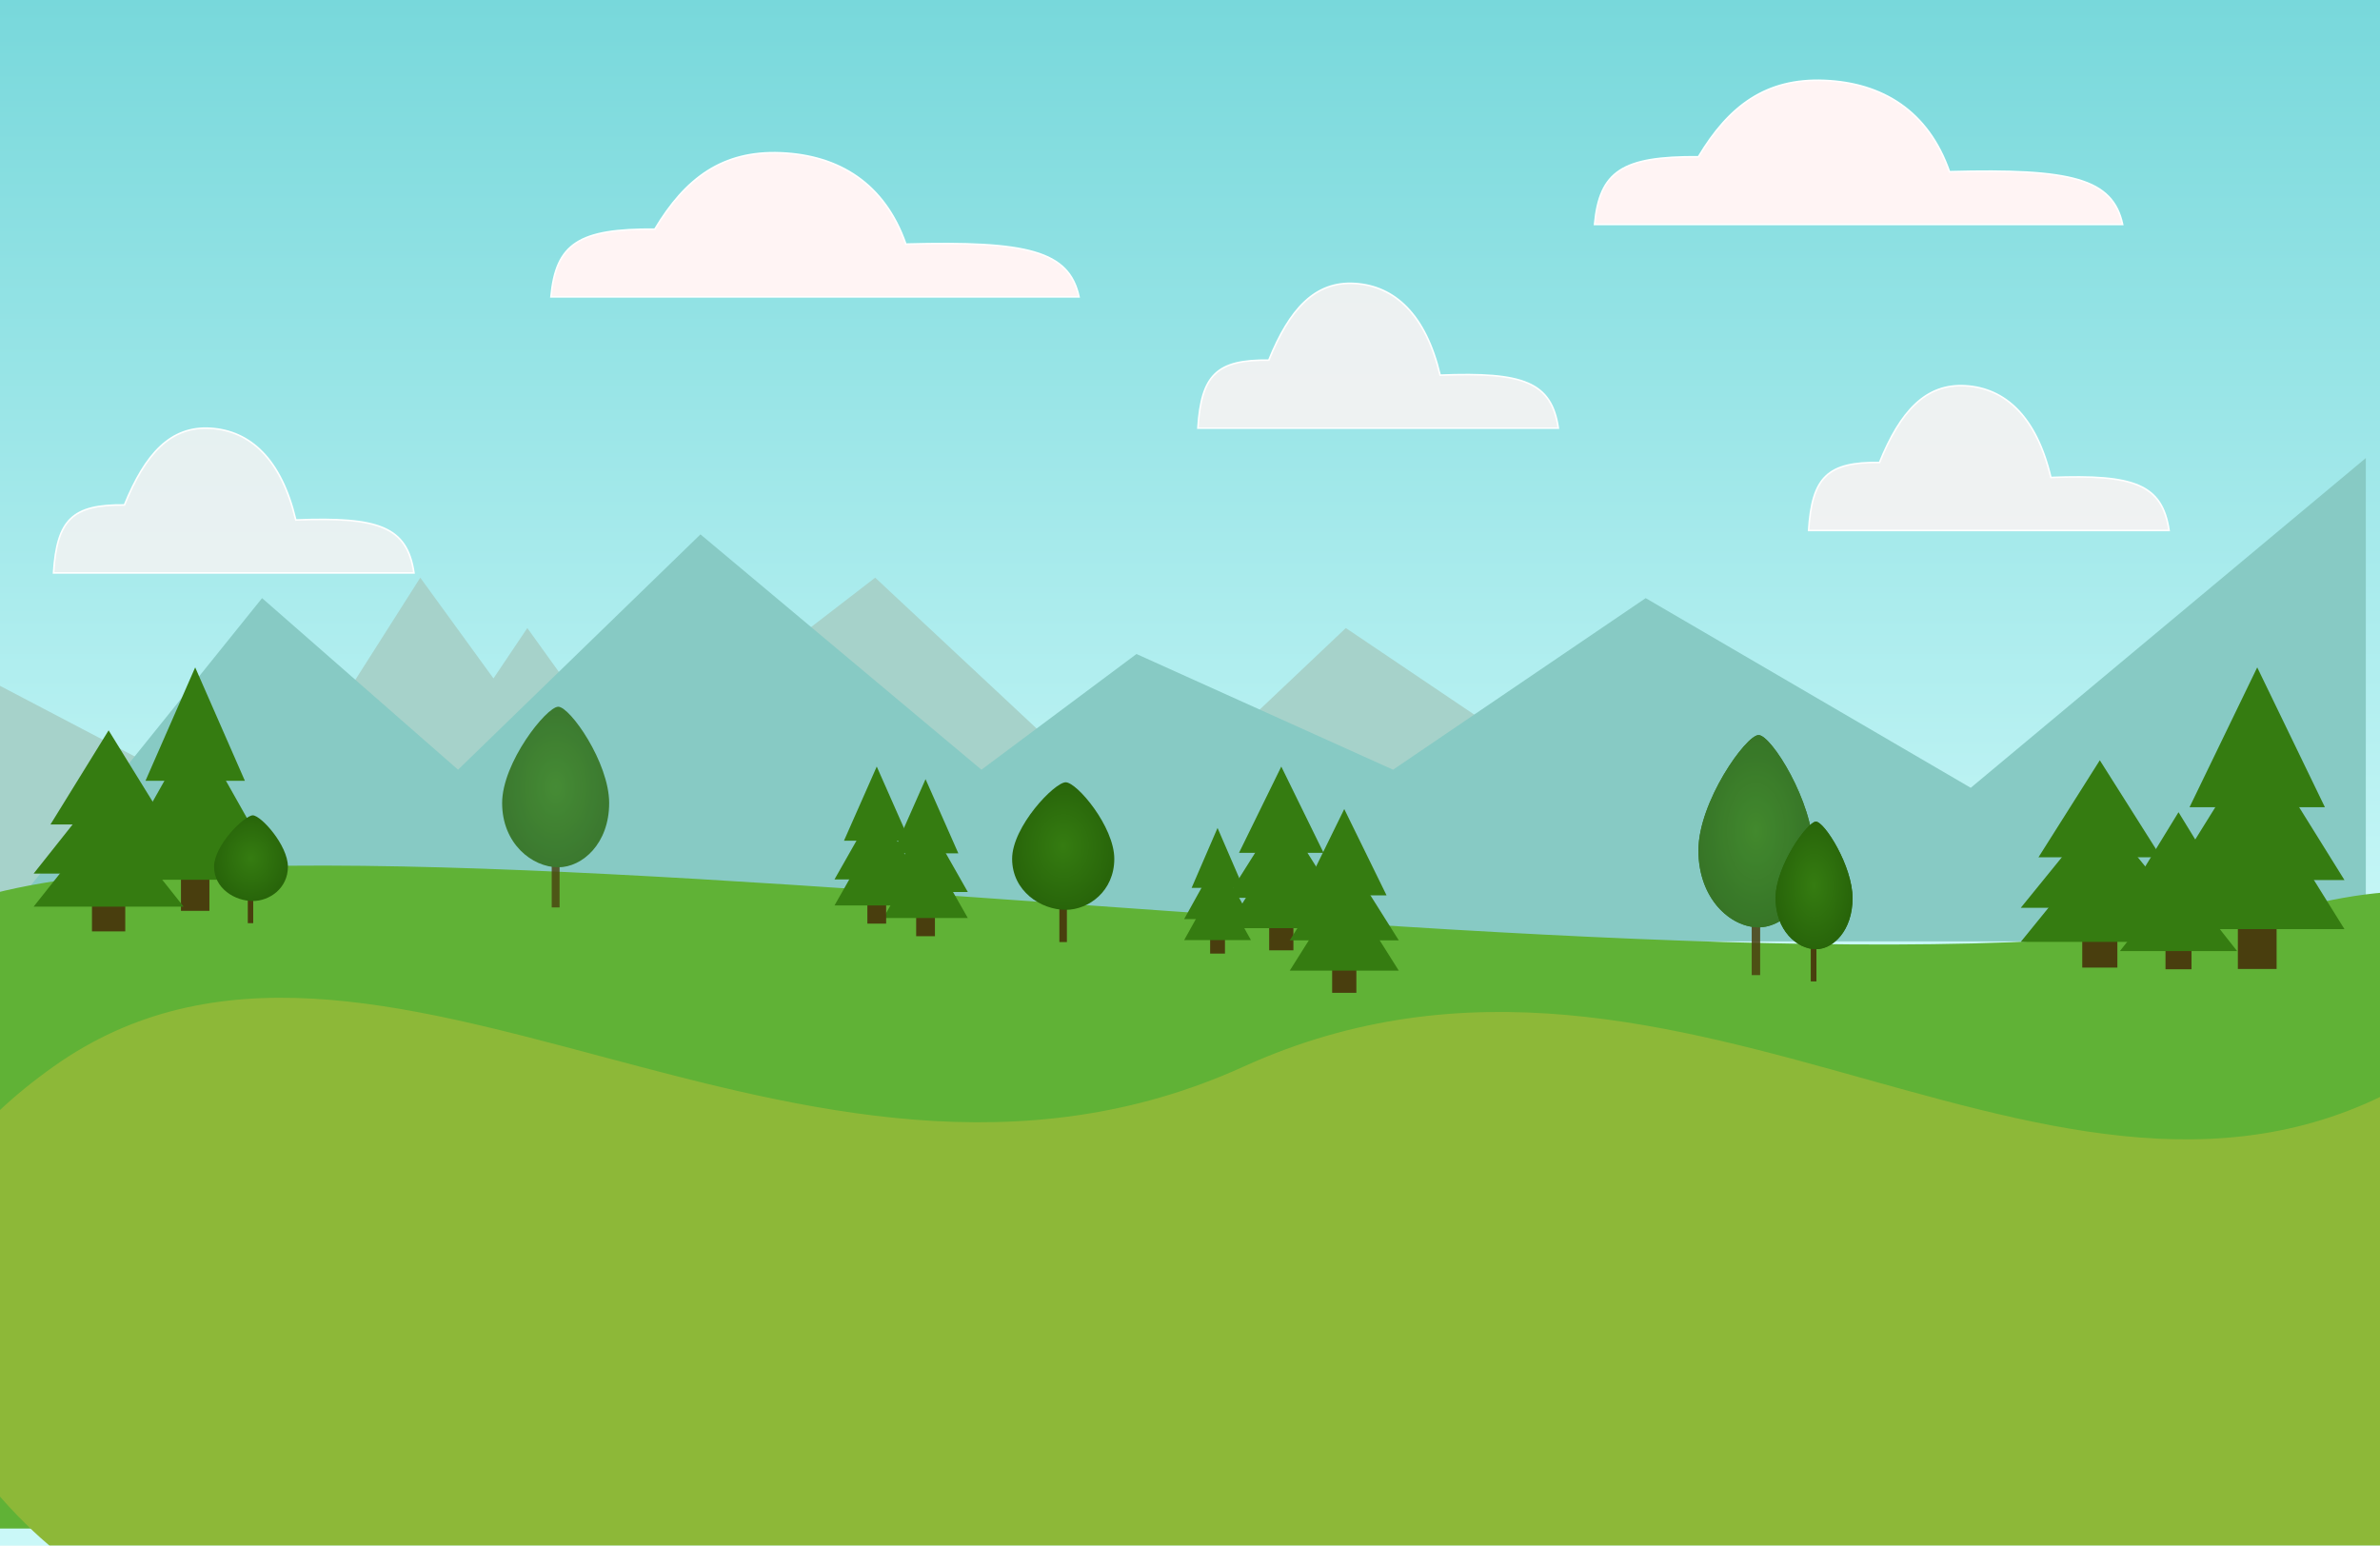 <svg width="1512" height="982" viewBox="0 0 1512 982" fill="none" xmlns="http://www.w3.org/2000/svg">
<g clip-path="url(#clip0_45_52)">
<rect width="1512" height="982" fill="url(#paint0_linear_45_52)"/>
<g filter="url(#filter0_f_45_52)">
<path d="M416 145.589C367.491 145.239 353.189 154.766 350 188.589H685.5C679.147 159.442 653.034 152.997 575.5 155.089C562.026 116.532 533 98.589 496 97.089C459 95.589 435.399 113.129 416 145.589Z" fill="#FFF4F4"/>
<path d="M416 145.589C367.491 145.239 353.189 154.766 350 188.589H685.5C679.147 159.442 653.034 152.997 575.5 155.089C562.026 116.532 533 98.589 496 97.089C459 95.589 435.399 113.129 416 145.589Z" stroke="white"/>
</g>
<g filter="url(#filter1_f_45_52)">
<path d="M1079 99.589C1030.49 99.239 1016.19 108.766 1013 142.589H1348.5C1342.15 113.442 1316.03 106.997 1238.5 109.089C1225.03 70.532 1196 52.589 1159 51.089C1122 49.589 1098.4 67.129 1079 99.589Z" fill="#FFF4F4"/>
<path d="M1079 99.589C1030.49 99.239 1016.19 108.766 1013 142.589H1348.5C1342.15 113.442 1316.03 106.997 1238.5 109.089C1225.03 70.532 1196 52.589 1159 51.089C1122 49.589 1098.4 67.129 1079 99.589Z" stroke="white"/>
</g>
<g filter="url(#filter2_f_45_52)">
<path d="M806.049 228.807C772.939 228.456 763.176 238.026 761 272H990C985.664 242.722 967.84 236.249 914.918 238.35C905.721 199.62 885.909 181.596 860.654 180.089C835.399 178.583 819.29 196.201 806.049 228.807Z" fill="#FFF4F4" fill-opacity="0.83"/>
<path d="M806.049 228.807C772.939 228.456 763.176 238.026 761 272H990C985.664 242.722 967.84 236.249 914.918 238.35C905.721 199.62 885.909 181.596 860.654 180.089C835.399 178.583 819.29 196.201 806.049 228.807Z" stroke="white"/>
</g>
<g filter="url(#filter3_f_45_52)">
<path d="M1194.05 293.807C1160.94 293.456 1151.18 303.026 1149 337H1378C1373.66 307.722 1355.84 301.249 1302.92 303.35C1293.72 264.62 1273.91 246.596 1248.65 245.089C1223.4 243.583 1207.29 261.201 1194.05 293.807Z" fill="#FFF4F4" fill-opacity="0.83"/>
<path d="M1194.05 293.807C1160.94 293.456 1151.18 303.026 1149 337H1378C1373.66 307.722 1355.84 301.249 1302.92 303.35C1293.72 264.62 1273.91 246.596 1248.65 245.089C1223.4 243.583 1207.29 261.201 1194.05 293.807Z" stroke="white"/>
</g>
<g filter="url(#filter4_f_45_52)">
<path d="M79.049 320.807C45.939 320.456 36.176 330.026 34 364H263C258.664 334.722 240.84 328.249 187.918 330.35C178.721 291.62 158.909 273.596 133.654 272.089C108.399 270.583 92.29 288.201 79.049 320.807Z" fill="#FFF4F4" fill-opacity="0.75"/>
<path d="M79.049 320.807C45.939 320.456 36.176 330.026 34 364H263C258.664 334.722 240.84 328.249 187.918 330.35C178.721 291.62 158.909 273.596 133.654 272.089C108.399 270.583 92.29 288.201 79.049 320.807Z" stroke="white"/>
</g>
<g filter="url(#filter5_f_45_52)">
<path d="M-9 431L167.5 523.5L267 367L313.5 431L335 399L399 488L556 367L723.5 523.5L855 399L987 488L1512 598H-9V431Z" fill="#A6D2CA"/>
</g>
<g filter="url(#filter6_f_45_52)">
<path d="M166.5 380L291 489L445 339.5L623.5 489L722 415.5L885 489L1045.5 380L1252 500.5L1503 291V598H-9L166.5 380Z" fill="#87CAC4"/>
</g>
<g filter="url(#filter7_i_45_52)">
<path d="M-14.23 588.317C124.752 456.465 1166.62 656.728 1509.58 569C1852.53 481.272 1509.58 963.11 1509.58 963.11H-14.23C-14.23 963.11 -153.212 720.17 -14.23 588.317Z" fill="#60B236"/>
</g>
<g filter="url(#filter8_di_45_52)">
<path d="M13.895 675.674C218.408 530.467 487.426 803.973 769.944 675.674C1052.46 547.375 1296.48 826.848 1525.99 675.674C1755.51 524.5 1525.99 982 1525.99 982H13.895C13.895 982 -190.618 820.881 13.895 675.674Z" fill="#8DB838"/>
</g>
<rect x="114.963" y="553.799" width="18.073" height="24.873" fill="#493E0E"/>
<g filter="url(#filter9_d_45_52)">
<path d="M124 482.636L164.703 554.909H83.297L124 482.636Z" fill="#357C11"/>
</g>
<g filter="url(#filter10_d_45_52)">
<path d="M124 457.341L164.703 529.614H83.297L124 457.341Z" fill="#357C11"/>
</g>
<g filter="url(#filter11_d_45_52)">
<path d="M124 420L155.573 492.046H92.427L124 420Z" fill="#357C11"/>
</g>
<rect x="1421.7" y="584.935" width="24.609" height="30.661" fill="#493E0E"/>
<g filter="url(#filter12_d_45_52)">
<path d="M1434 497.212L1489.43 586.303H1378.58L1434 497.212Z" fill="#357C11"/>
</g>
<g filter="url(#filter13_d_45_52)">
<path d="M1434 466.03L1489.43 555.121H1378.58L1434 466.03Z" fill="#357C11"/>
</g>
<g filter="url(#filter14_d_45_52)">
<path d="M1434 420L1476.99 508.811H1391.01L1434 420Z" fill="#357C11"/>
</g>
<rect x="1322.85" y="593.445" width="22.303" height="21.275" fill="#493E0E"/>
<g filter="url(#filter15_d_45_52)">
<path d="M1334 532.576L1384.23 594.394H1283.77L1334 532.576Z" fill="#357C11"/>
</g>
<g filter="url(#filter16_d_45_52)">
<path d="M1334 510.939L1384.23 572.758H1283.77L1334 510.939Z" fill="#357C11"/>
</g>
<g filter="url(#filter17_d_45_52)">
<path d="M1334 479L1372.96 540.624H1295.04L1334 479Z" fill="#357C11"/>
</g>
<rect x="1375.73" y="599.516" width="16.534" height="16.269" fill="#493E0E"/>
<g filter="url(#filter18_d_45_52)">
<path d="M1384 552.97L1421.23 600.242H1346.76L1384 552.97Z" fill="#357C11"/>
</g>
<g filter="url(#filter19_d_45_52)">
<path d="M1384 536.424L1421.23 583.697H1346.76L1384 536.424Z" fill="#357C11"/>
</g>
<g filter="url(#filter20_d_45_52)">
<path d="M1384 512L1412.88 559.124H1355.11L1384 512Z" fill="#357C11"/>
</g>
<rect x="582.04" y="578.516" width="11.92" height="16.269" fill="#493E0E"/>
<g filter="url(#filter21_d_45_52)">
<path d="M588 531.97L614.847 579.242H561.153L588 531.97Z" fill="#357C11"/>
</g>
<g filter="url(#filter22_d_45_52)">
<path d="M588 515.424L614.847 562.697H561.153L588 515.424Z" fill="#357C11"/>
</g>
<g filter="url(#filter23_d_45_52)">
<path d="M588 491L608.825 538.124H567.175L588 491Z" fill="#357C11"/>
</g>
<rect x="551.04" y="570.516" width="11.92" height="16.269" fill="#493E0E"/>
<g filter="url(#filter24_d_45_52)">
<path d="M557 523.97L583.847 571.242H530.153L557 523.97Z" fill="#357C11"/>
</g>
<g filter="url(#filter25_d_45_52)">
<path d="M557 507.424L583.847 554.697H530.153L557 507.424Z" fill="#357C11"/>
</g>
<g filter="url(#filter26_d_45_52)">
<path d="M557 483L577.825 530.124H536.175L557 483Z" fill="#357C11"/>
</g>
<rect x="768.79" y="592.686" width="9.421" height="13.14" fill="#493E0E"/>
<g filter="url(#filter27_d_45_52)">
<path d="M773.5 555.091L794.718 593.273H752.282L773.5 555.091Z" fill="#357C11"/>
</g>
<g filter="url(#filter28_d_45_52)">
<path d="M773.5 541.727L794.718 579.909H752.282L773.5 541.727Z" fill="#357C11"/>
</g>
<g filter="url(#filter29_d_45_52)">
<path d="M773.5 522L789.958 560.062H757.042L773.5 522Z" fill="#357C11"/>
</g>
<rect x="806.309" y="584.822" width="15.381" height="18.928" fill="#493E0E"/>
<g filter="url(#filter30_d_45_52)">
<path d="M814 530.667L848.641 585.667H779.359L814 530.667Z" fill="#357C11"/>
</g>
<g filter="url(#filter31_d_45_52)">
<path d="M814 511.417L848.641 566.417H779.359L814 511.417Z" fill="#357C11"/>
</g>
<g filter="url(#filter32_d_45_52)">
<path d="M814 483L840.871 537.827H787.129L814 483Z" fill="#357C11"/>
</g>
<rect x="846.309" y="611.822" width="15.381" height="18.928" fill="#493E0E"/>
<g filter="url(#filter33_d_45_52)">
<path d="M854 557.667L888.641 612.667H819.359L854 557.667Z" fill="#357C11"/>
</g>
<g filter="url(#filter34_d_45_52)">
<path d="M854 538.417L888.641 593.417H819.359L854 538.417Z" fill="#357C11"/>
</g>
<g filter="url(#filter35_d_45_52)">
<path d="M854 510L880.871 564.827H827.129L854 510Z" fill="#357C11"/>
</g>
<rect x="58.425" y="571.078" width="21.149" height="20.649" fill="#493E0E"/>
<g filter="url(#filter36_d_45_52)">
<path d="M69 512L116.631 572H21.369L69 512Z" fill="#357C11"/>
</g>
<g filter="url(#filter37_d_45_52)">
<path d="M69 491L116.631 551H21.369L69 491Z" fill="#357C11"/>
</g>
<g filter="url(#filter38_d_45_52)">
<path d="M69 460L105.947 519.812H32.053L69 460Z" fill="#357C11"/>
</g>
<g opacity="0.8">
<path d="M350.5 545.5H355.5V576.5H350.5V545.5Z" fill="#493E0E"/>
<g filter="url(#filter39_i_45_52)">
<path d="M386 511.2C386 536.952 369 552 353.659 552C337.073 552 318 536.952 318 511.2C318 485.448 346.195 450 353.659 450C361.122 450 386 485.448 386 511.2Z" fill="url(#paint1_radial_45_52)"/>
</g>
</g>
<path d="M157.419 569.958H160.868V586.5H157.419V569.958Z" fill="#493E0E"/>
<g filter="url(#filter40_i_45_52)">
<path d="M181.907 551.656C181.907 565.397 170.18 573.427 159.597 573.427C148.157 573.427 135 565.397 135 551.656C135 537.915 154.449 519 159.597 519C164.746 519 181.907 537.915 181.907 551.656Z" fill="url(#paint2_radial_45_52)"/>
</g>
<path d="M673.022 573.872H677.794V598.5H673.022V573.872Z" fill="#493E0E"/>
<g filter="url(#filter41_i_45_52)">
<path d="M706.907 546.621C706.907 567.081 690.68 579.036 676.036 579.036C660.206 579.036 642 567.081 642 546.621C642 526.162 668.913 498 676.036 498C683.16 498 706.907 526.162 706.907 546.621Z" fill="url(#paint3_radial_45_52)"/>
</g>
<g opacity="0.84">
<path d="M1112.85 582.374H1118.21V619.5H1112.85V582.374Z" fill="#493E0E"/>
<g filter="url(#filter42_i_45_52)">
<path d="M1150.91 541.295C1150.91 572.136 1132.68 590.158 1116.23 590.158C1098.45 590.158 1078 572.136 1078 541.295C1078 510.453 1108.23 468 1116.23 468C1124.23 468 1150.91 510.453 1150.91 541.295Z" fill="url(#paint4_radial_45_52)"/>
</g>
<g filter="url(#filter43_i_45_52)">
<path d="M1150.91 541.295C1150.91 572.136 1132.68 590.158 1116.23 590.158C1098.45 590.158 1078 572.136 1078 541.295C1078 510.453 1108.23 468 1116.23 468C1124.23 468 1150.91 510.453 1150.91 541.295Z" fill="url(#paint5_radial_45_52)"/>
</g>
</g>
<path d="M1150.37 598.872H1153.97V623.5H1150.37V598.872Z" fill="#493E0E"/>
<g filter="url(#filter44_i_45_52)">
<path d="M1175.91 571.621C1175.91 592.081 1163.68 604.036 1152.65 604.036C1140.72 604.036 1127 592.081 1127 571.621C1127 551.162 1147.28 523 1152.65 523C1158.01 523 1175.91 551.162 1175.91 571.621Z" fill="url(#paint6_radial_45_52)"/>
</g>
<g filter="url(#filter45_i_45_52)">
<path d="M1175.91 571.621C1175.91 592.081 1163.68 604.036 1152.65 604.036C1140.72 604.036 1127 592.081 1127 571.621C1127 551.162 1147.28 523 1152.65 523C1158.01 523 1175.91 551.162 1175.91 571.621Z" fill="url(#paint7_radial_45_52)"/>
</g>
</g>
<defs>
<filter id="filter0_f_45_52" x="340.351" y="87.4" width="354.87" height="110.789" filterUnits="userSpaceOnUse" color-interpolation-filters="sRGB">
<feFlood flood-opacity="0" result="BackgroundImageFix"/>
<feBlend mode="normal" in="SourceGraphic" in2="BackgroundImageFix" result="shape"/>
<feGaussianBlur stdDeviation="4.55" result="effect1_foregroundBlur_45_52"/>
</filter>
<filter id="filter1_f_45_52" x="1003.35" y="41.4" width="354.87" height="110.789" filterUnits="userSpaceOnUse" color-interpolation-filters="sRGB">
<feFlood flood-opacity="0" result="BackgroundImageFix"/>
<feBlend mode="normal" in="SourceGraphic" in2="BackgroundImageFix" result="shape"/>
<feGaussianBlur stdDeviation="4.55" result="effect1_foregroundBlur_45_52"/>
</filter>
<filter id="filter2_f_45_52" x="751.367" y="170.4" width="248.313" height="111.2" filterUnits="userSpaceOnUse" color-interpolation-filters="sRGB">
<feFlood flood-opacity="0" result="BackgroundImageFix"/>
<feBlend mode="normal" in="SourceGraphic" in2="BackgroundImageFix" result="shape"/>
<feGaussianBlur stdDeviation="4.55" result="effect1_foregroundBlur_45_52"/>
</filter>
<filter id="filter3_f_45_52" x="1139.37" y="235.4" width="248.313" height="111.2" filterUnits="userSpaceOnUse" color-interpolation-filters="sRGB">
<feFlood flood-opacity="0" result="BackgroundImageFix"/>
<feBlend mode="normal" in="SourceGraphic" in2="BackgroundImageFix" result="shape"/>
<feGaussianBlur stdDeviation="4.55" result="effect1_foregroundBlur_45_52"/>
</filter>
<filter id="filter4_f_45_52" x="24.367" y="262.4" width="248.313" height="111.2" filterUnits="userSpaceOnUse" color-interpolation-filters="sRGB">
<feFlood flood-opacity="0" result="BackgroundImageFix"/>
<feBlend mode="normal" in="SourceGraphic" in2="BackgroundImageFix" result="shape"/>
<feGaussianBlur stdDeviation="4.55" result="effect1_foregroundBlur_45_52"/>
</filter>
<filter id="filter5_f_45_52" x="-24.7" y="351.3" width="1552.4" height="262.4" filterUnits="userSpaceOnUse" color-interpolation-filters="sRGB">
<feFlood flood-opacity="0" result="BackgroundImageFix"/>
<feBlend mode="normal" in="SourceGraphic" in2="BackgroundImageFix" result="shape"/>
<feGaussianBlur stdDeviation="7.85" result="effect1_foregroundBlur_45_52"/>
</filter>
<filter id="filter6_f_45_52" x="-17.1" y="282.9" width="1528.2" height="323.2" filterUnits="userSpaceOnUse" color-interpolation-filters="sRGB">
<feFlood flood-opacity="0" result="BackgroundImageFix"/>
<feBlend mode="normal" in="SourceGraphic" in2="BackgroundImageFix" result="shape"/>
<feGaussianBlur stdDeviation="4.05" result="effect1_foregroundBlur_45_52"/>
</filter>
<filter id="filter7_i_45_52" x="-97.2" y="541.922" width="1759.2" height="429.188" filterUnits="userSpaceOnUse" color-interpolation-filters="sRGB">
<feFlood flood-opacity="0" result="BackgroundImageFix"/>
<feBlend mode="normal" in="SourceGraphic" in2="BackgroundImageFix" result="shape"/>
<feColorMatrix in="SourceAlpha" type="matrix" values="0 0 0 0 0 0 0 0 0 0 0 0 0 0 0 0 0 0 127 0" result="hardAlpha"/>
<feOffset dx="-51" dy="8"/>
<feGaussianBlur stdDeviation="10.6"/>
<feComposite in2="hardAlpha" operator="arithmetic" k2="-1" k3="1"/>
<feColorMatrix type="matrix" values="0 0 0 0 0 0 0 0 0 0 0 0 0 0 0 0 0 0 0.18 0"/>
<feBlend mode="normal" in2="shape" result="effect1_innerShadow_45_52"/>
</filter>
<filter id="filter8_di_45_52" x="-77" y="605.696" width="1739.2" height="389.304" filterUnits="userSpaceOnUse" color-interpolation-filters="sRGB">
<feFlood flood-opacity="0" result="BackgroundImageFix"/>
<feColorMatrix in="SourceAlpha" type="matrix" values="0 0 0 0 0 0 0 0 0 0 0 0 0 0 0 0 0 0 127 0" result="hardAlpha"/>
<feOffset dx="19" dy="-11"/>
<feGaussianBlur stdDeviation="7.6"/>
<feComposite in2="hardAlpha" operator="out"/>
<feColorMatrix type="matrix" values="0 0 0 0 0 0 0 0 0 0 0 0 0 0 0 0 0 0 0.09 0"/>
<feBlend mode="normal" in2="BackgroundImageFix" result="effect1_dropShadow_45_52"/>
<feBlend mode="normal" in="SourceGraphic" in2="effect1_dropShadow_45_52" result="shape"/>
<feColorMatrix in="SourceAlpha" type="matrix" values="0 0 0 0 0 0 0 0 0 0 0 0 0 0 0 0 0 0 127 0" result="hardAlpha"/>
<feOffset dx="1" dy="13"/>
<feGaussianBlur stdDeviation="30.35"/>
<feComposite in2="hardAlpha" operator="arithmetic" k2="-1" k3="1"/>
<feColorMatrix type="matrix" values="0 0 0 0 0 0 0 0 0 0 0 0 0 0 0 0 0 0 0.1 0"/>
<feBlend mode="normal" in2="shape" result="effect2_innerShadow_45_52"/>
</filter>
<filter id="filter9_d_45_52" x="78.397" y="481.736" width="91.206" height="82.073" filterUnits="userSpaceOnUse" color-interpolation-filters="sRGB">
<feFlood flood-opacity="0" result="BackgroundImageFix"/>
<feColorMatrix in="SourceAlpha" type="matrix" values="0 0 0 0 0 0 0 0 0 0 0 0 0 0 0 0 0 0 127 0" result="hardAlpha"/>
<feOffset dy="4"/>
<feGaussianBlur stdDeviation="2.45"/>
<feComposite in2="hardAlpha" operator="out"/>
<feColorMatrix type="matrix" values="0 0 0 0 0 0 0 0 0 0 0 0 0 0 0 0 0 0 0.17 0"/>
<feBlend mode="normal" in2="BackgroundImageFix" result="effect1_dropShadow_45_52"/>
<feBlend mode="normal" in="SourceGraphic" in2="effect1_dropShadow_45_52" result="shape"/>
</filter>
<filter id="filter10_d_45_52" x="78.397" y="456.441" width="91.206" height="82.073" filterUnits="userSpaceOnUse" color-interpolation-filters="sRGB">
<feFlood flood-opacity="0" result="BackgroundImageFix"/>
<feColorMatrix in="SourceAlpha" type="matrix" values="0 0 0 0 0 0 0 0 0 0 0 0 0 0 0 0 0 0 127 0" result="hardAlpha"/>
<feOffset dy="4"/>
<feGaussianBlur stdDeviation="2.45"/>
<feComposite in2="hardAlpha" operator="out"/>
<feColorMatrix type="matrix" values="0 0 0 0 0 0 0 0 0 0 0 0 0 0 0 0 0 0 0.17 0"/>
<feBlend mode="normal" in2="BackgroundImageFix" result="effect1_dropShadow_45_52"/>
<feBlend mode="normal" in="SourceGraphic" in2="effect1_dropShadow_45_52" result="shape"/>
</filter>
<filter id="filter11_d_45_52" x="87.527" y="419.1" width="72.946" height="81.846" filterUnits="userSpaceOnUse" color-interpolation-filters="sRGB">
<feFlood flood-opacity="0" result="BackgroundImageFix"/>
<feColorMatrix in="SourceAlpha" type="matrix" values="0 0 0 0 0 0 0 0 0 0 0 0 0 0 0 0 0 0 127 0" result="hardAlpha"/>
<feOffset dy="4"/>
<feGaussianBlur stdDeviation="2.45"/>
<feComposite in2="hardAlpha" operator="out"/>
<feColorMatrix type="matrix" values="0 0 0 0 0 0 0 0 0 0 0 0 0 0 0 0 0 0 0.17 0"/>
<feBlend mode="normal" in2="BackgroundImageFix" result="effect1_dropShadow_45_52"/>
<feBlend mode="normal" in="SourceGraphic" in2="effect1_dropShadow_45_52" result="shape"/>
</filter>
<filter id="filter12_d_45_52" x="1373.68" y="496.312" width="120.647" height="98.891" filterUnits="userSpaceOnUse" color-interpolation-filters="sRGB">
<feFlood flood-opacity="0" result="BackgroundImageFix"/>
<feColorMatrix in="SourceAlpha" type="matrix" values="0 0 0 0 0 0 0 0 0 0 0 0 0 0 0 0 0 0 127 0" result="hardAlpha"/>
<feOffset dy="4"/>
<feGaussianBlur stdDeviation="2.45"/>
<feComposite in2="hardAlpha" operator="out"/>
<feColorMatrix type="matrix" values="0 0 0 0 0 0 0 0 0 0 0 0 0 0 0 0 0 0 0.17 0"/>
<feBlend mode="normal" in2="BackgroundImageFix" result="effect1_dropShadow_45_52"/>
<feBlend mode="normal" in="SourceGraphic" in2="effect1_dropShadow_45_52" result="shape"/>
</filter>
<filter id="filter13_d_45_52" x="1373.68" y="465.13" width="120.647" height="98.891" filterUnits="userSpaceOnUse" color-interpolation-filters="sRGB">
<feFlood flood-opacity="0" result="BackgroundImageFix"/>
<feColorMatrix in="SourceAlpha" type="matrix" values="0 0 0 0 0 0 0 0 0 0 0 0 0 0 0 0 0 0 127 0" result="hardAlpha"/>
<feOffset dy="4"/>
<feGaussianBlur stdDeviation="2.45"/>
<feComposite in2="hardAlpha" operator="out"/>
<feColorMatrix type="matrix" values="0 0 0 0 0 0 0 0 0 0 0 0 0 0 0 0 0 0 0.17 0"/>
<feBlend mode="normal" in2="BackgroundImageFix" result="effect1_dropShadow_45_52"/>
<feBlend mode="normal" in="SourceGraphic" in2="effect1_dropShadow_45_52" result="shape"/>
</filter>
<filter id="filter14_d_45_52" x="1386.11" y="419.1" width="95.783" height="98.611" filterUnits="userSpaceOnUse" color-interpolation-filters="sRGB">
<feFlood flood-opacity="0" result="BackgroundImageFix"/>
<feColorMatrix in="SourceAlpha" type="matrix" values="0 0 0 0 0 0 0 0 0 0 0 0 0 0 0 0 0 0 127 0" result="hardAlpha"/>
<feOffset dy="4"/>
<feGaussianBlur stdDeviation="2.45"/>
<feComposite in2="hardAlpha" operator="out"/>
<feColorMatrix type="matrix" values="0 0 0 0 0 0 0 0 0 0 0 0 0 0 0 0 0 0 0.17 0"/>
<feBlend mode="normal" in2="BackgroundImageFix" result="effect1_dropShadow_45_52"/>
<feBlend mode="normal" in="SourceGraphic" in2="effect1_dropShadow_45_52" result="shape"/>
</filter>
<filter id="filter15_d_45_52" x="1278.87" y="531.676" width="110.259" height="71.618" filterUnits="userSpaceOnUse" color-interpolation-filters="sRGB">
<feFlood flood-opacity="0" result="BackgroundImageFix"/>
<feColorMatrix in="SourceAlpha" type="matrix" values="0 0 0 0 0 0 0 0 0 0 0 0 0 0 0 0 0 0 127 0" result="hardAlpha"/>
<feOffset dy="4"/>
<feGaussianBlur stdDeviation="2.45"/>
<feComposite in2="hardAlpha" operator="out"/>
<feColorMatrix type="matrix" values="0 0 0 0 0 0 0 0 0 0 0 0 0 0 0 0 0 0 0.17 0"/>
<feBlend mode="normal" in2="BackgroundImageFix" result="effect1_dropShadow_45_52"/>
<feBlend mode="normal" in="SourceGraphic" in2="effect1_dropShadow_45_52" result="shape"/>
</filter>
<filter id="filter16_d_45_52" x="1278.87" y="510.039" width="110.259" height="71.618" filterUnits="userSpaceOnUse" color-interpolation-filters="sRGB">
<feFlood flood-opacity="0" result="BackgroundImageFix"/>
<feColorMatrix in="SourceAlpha" type="matrix" values="0 0 0 0 0 0 0 0 0 0 0 0 0 0 0 0 0 0 127 0" result="hardAlpha"/>
<feOffset dy="4"/>
<feGaussianBlur stdDeviation="2.45"/>
<feComposite in2="hardAlpha" operator="out"/>
<feColorMatrix type="matrix" values="0 0 0 0 0 0 0 0 0 0 0 0 0 0 0 0 0 0 0.17 0"/>
<feBlend mode="normal" in2="BackgroundImageFix" result="effect1_dropShadow_45_52"/>
<feBlend mode="normal" in="SourceGraphic" in2="effect1_dropShadow_45_52" result="shape"/>
</filter>
<filter id="filter17_d_45_52" x="1290.14" y="478.1" width="87.725" height="71.424" filterUnits="userSpaceOnUse" color-interpolation-filters="sRGB">
<feFlood flood-opacity="0" result="BackgroundImageFix"/>
<feColorMatrix in="SourceAlpha" type="matrix" values="0 0 0 0 0 0 0 0 0 0 0 0 0 0 0 0 0 0 127 0" result="hardAlpha"/>
<feOffset dy="4"/>
<feGaussianBlur stdDeviation="2.45"/>
<feComposite in2="hardAlpha" operator="out"/>
<feColorMatrix type="matrix" values="0 0 0 0 0 0 0 0 0 0 0 0 0 0 0 0 0 0 0.17 0"/>
<feBlend mode="normal" in2="BackgroundImageFix" result="effect1_dropShadow_45_52"/>
<feBlend mode="normal" in="SourceGraphic" in2="effect1_dropShadow_45_52" result="shape"/>
</filter>
<filter id="filter18_d_45_52" x="1341.86" y="552.07" width="84.274" height="57.073" filterUnits="userSpaceOnUse" color-interpolation-filters="sRGB">
<feFlood flood-opacity="0" result="BackgroundImageFix"/>
<feColorMatrix in="SourceAlpha" type="matrix" values="0 0 0 0 0 0 0 0 0 0 0 0 0 0 0 0 0 0 127 0" result="hardAlpha"/>
<feOffset dy="4"/>
<feGaussianBlur stdDeviation="2.45"/>
<feComposite in2="hardAlpha" operator="out"/>
<feColorMatrix type="matrix" values="0 0 0 0 0 0 0 0 0 0 0 0 0 0 0 0 0 0 0.17 0"/>
<feBlend mode="normal" in2="BackgroundImageFix" result="effect1_dropShadow_45_52"/>
<feBlend mode="normal" in="SourceGraphic" in2="effect1_dropShadow_45_52" result="shape"/>
</filter>
<filter id="filter19_d_45_52" x="1341.86" y="535.524" width="84.274" height="57.073" filterUnits="userSpaceOnUse" color-interpolation-filters="sRGB">
<feFlood flood-opacity="0" result="BackgroundImageFix"/>
<feColorMatrix in="SourceAlpha" type="matrix" values="0 0 0 0 0 0 0 0 0 0 0 0 0 0 0 0 0 0 127 0" result="hardAlpha"/>
<feOffset dy="4"/>
<feGaussianBlur stdDeviation="2.45"/>
<feComposite in2="hardAlpha" operator="out"/>
<feColorMatrix type="matrix" values="0 0 0 0 0 0 0 0 0 0 0 0 0 0 0 0 0 0 0.17 0"/>
<feBlend mode="normal" in2="BackgroundImageFix" result="effect1_dropShadow_45_52"/>
<feBlend mode="normal" in="SourceGraphic" in2="effect1_dropShadow_45_52" result="shape"/>
</filter>
<filter id="filter20_d_45_52" x="1350.21" y="511.1" width="67.569" height="56.924" filterUnits="userSpaceOnUse" color-interpolation-filters="sRGB">
<feFlood flood-opacity="0" result="BackgroundImageFix"/>
<feColorMatrix in="SourceAlpha" type="matrix" values="0 0 0 0 0 0 0 0 0 0 0 0 0 0 0 0 0 0 127 0" result="hardAlpha"/>
<feOffset dy="4"/>
<feGaussianBlur stdDeviation="2.45"/>
<feComposite in2="hardAlpha" operator="out"/>
<feColorMatrix type="matrix" values="0 0 0 0 0 0 0 0 0 0 0 0 0 0 0 0 0 0 0.17 0"/>
<feBlend mode="normal" in2="BackgroundImageFix" result="effect1_dropShadow_45_52"/>
<feBlend mode="normal" in="SourceGraphic" in2="effect1_dropShadow_45_52" result="shape"/>
</filter>
<filter id="filter21_d_45_52" x="556.253" y="531.07" width="63.493" height="57.073" filterUnits="userSpaceOnUse" color-interpolation-filters="sRGB">
<feFlood flood-opacity="0" result="BackgroundImageFix"/>
<feColorMatrix in="SourceAlpha" type="matrix" values="0 0 0 0 0 0 0 0 0 0 0 0 0 0 0 0 0 0 127 0" result="hardAlpha"/>
<feOffset dy="4"/>
<feGaussianBlur stdDeviation="2.45"/>
<feComposite in2="hardAlpha" operator="out"/>
<feColorMatrix type="matrix" values="0 0 0 0 0 0 0 0 0 0 0 0 0 0 0 0 0 0 0.17 0"/>
<feBlend mode="normal" in2="BackgroundImageFix" result="effect1_dropShadow_45_52"/>
<feBlend mode="normal" in="SourceGraphic" in2="effect1_dropShadow_45_52" result="shape"/>
</filter>
<filter id="filter22_d_45_52" x="556.253" y="514.524" width="63.493" height="57.073" filterUnits="userSpaceOnUse" color-interpolation-filters="sRGB">
<feFlood flood-opacity="0" result="BackgroundImageFix"/>
<feColorMatrix in="SourceAlpha" type="matrix" values="0 0 0 0 0 0 0 0 0 0 0 0 0 0 0 0 0 0 127 0" result="hardAlpha"/>
<feOffset dy="4"/>
<feGaussianBlur stdDeviation="2.45"/>
<feComposite in2="hardAlpha" operator="out"/>
<feColorMatrix type="matrix" values="0 0 0 0 0 0 0 0 0 0 0 0 0 0 0 0 0 0 0.17 0"/>
<feBlend mode="normal" in2="BackgroundImageFix" result="effect1_dropShadow_45_52"/>
<feBlend mode="normal" in="SourceGraphic" in2="effect1_dropShadow_45_52" result="shape"/>
</filter>
<filter id="filter23_d_45_52" x="562.275" y="490.1" width="51.449" height="56.924" filterUnits="userSpaceOnUse" color-interpolation-filters="sRGB">
<feFlood flood-opacity="0" result="BackgroundImageFix"/>
<feColorMatrix in="SourceAlpha" type="matrix" values="0 0 0 0 0 0 0 0 0 0 0 0 0 0 0 0 0 0 127 0" result="hardAlpha"/>
<feOffset dy="4"/>
<feGaussianBlur stdDeviation="2.45"/>
<feComposite in2="hardAlpha" operator="out"/>
<feColorMatrix type="matrix" values="0 0 0 0 0 0 0 0 0 0 0 0 0 0 0 0 0 0 0.17 0"/>
<feBlend mode="normal" in2="BackgroundImageFix" result="effect1_dropShadow_45_52"/>
<feBlend mode="normal" in="SourceGraphic" in2="effect1_dropShadow_45_52" result="shape"/>
</filter>
<filter id="filter24_d_45_52" x="525.253" y="523.07" width="63.493" height="57.073" filterUnits="userSpaceOnUse" color-interpolation-filters="sRGB">
<feFlood flood-opacity="0" result="BackgroundImageFix"/>
<feColorMatrix in="SourceAlpha" type="matrix" values="0 0 0 0 0 0 0 0 0 0 0 0 0 0 0 0 0 0 127 0" result="hardAlpha"/>
<feOffset dy="4"/>
<feGaussianBlur stdDeviation="2.45"/>
<feComposite in2="hardAlpha" operator="out"/>
<feColorMatrix type="matrix" values="0 0 0 0 0 0 0 0 0 0 0 0 0 0 0 0 0 0 0.17 0"/>
<feBlend mode="normal" in2="BackgroundImageFix" result="effect1_dropShadow_45_52"/>
<feBlend mode="normal" in="SourceGraphic" in2="effect1_dropShadow_45_52" result="shape"/>
</filter>
<filter id="filter25_d_45_52" x="525.253" y="506.524" width="63.493" height="57.073" filterUnits="userSpaceOnUse" color-interpolation-filters="sRGB">
<feFlood flood-opacity="0" result="BackgroundImageFix"/>
<feColorMatrix in="SourceAlpha" type="matrix" values="0 0 0 0 0 0 0 0 0 0 0 0 0 0 0 0 0 0 127 0" result="hardAlpha"/>
<feOffset dy="4"/>
<feGaussianBlur stdDeviation="2.45"/>
<feComposite in2="hardAlpha" operator="out"/>
<feColorMatrix type="matrix" values="0 0 0 0 0 0 0 0 0 0 0 0 0 0 0 0 0 0 0.17 0"/>
<feBlend mode="normal" in2="BackgroundImageFix" result="effect1_dropShadow_45_52"/>
<feBlend mode="normal" in="SourceGraphic" in2="effect1_dropShadow_45_52" result="shape"/>
</filter>
<filter id="filter26_d_45_52" x="531.275" y="482.1" width="51.449" height="56.924" filterUnits="userSpaceOnUse" color-interpolation-filters="sRGB">
<feFlood flood-opacity="0" result="BackgroundImageFix"/>
<feColorMatrix in="SourceAlpha" type="matrix" values="0 0 0 0 0 0 0 0 0 0 0 0 0 0 0 0 0 0 127 0" result="hardAlpha"/>
<feOffset dy="4"/>
<feGaussianBlur stdDeviation="2.45"/>
<feComposite in2="hardAlpha" operator="out"/>
<feColorMatrix type="matrix" values="0 0 0 0 0 0 0 0 0 0 0 0 0 0 0 0 0 0 0.17 0"/>
<feBlend mode="normal" in2="BackgroundImageFix" result="effect1_dropShadow_45_52"/>
<feBlend mode="normal" in="SourceGraphic" in2="effect1_dropShadow_45_52" result="shape"/>
</filter>
<filter id="filter27_d_45_52" x="747.382" y="554.191" width="52.235" height="47.982" filterUnits="userSpaceOnUse" color-interpolation-filters="sRGB">
<feFlood flood-opacity="0" result="BackgroundImageFix"/>
<feColorMatrix in="SourceAlpha" type="matrix" values="0 0 0 0 0 0 0 0 0 0 0 0 0 0 0 0 0 0 127 0" result="hardAlpha"/>
<feOffset dy="4"/>
<feGaussianBlur stdDeviation="2.45"/>
<feComposite in2="hardAlpha" operator="out"/>
<feColorMatrix type="matrix" values="0 0 0 0 0 0 0 0 0 0 0 0 0 0 0 0 0 0 0.17 0"/>
<feBlend mode="normal" in2="BackgroundImageFix" result="effect1_dropShadow_45_52"/>
<feBlend mode="normal" in="SourceGraphic" in2="effect1_dropShadow_45_52" result="shape"/>
</filter>
<filter id="filter28_d_45_52" x="747.382" y="540.827" width="52.235" height="47.982" filterUnits="userSpaceOnUse" color-interpolation-filters="sRGB">
<feFlood flood-opacity="0" result="BackgroundImageFix"/>
<feColorMatrix in="SourceAlpha" type="matrix" values="0 0 0 0 0 0 0 0 0 0 0 0 0 0 0 0 0 0 127 0" result="hardAlpha"/>
<feOffset dy="4"/>
<feGaussianBlur stdDeviation="2.45"/>
<feComposite in2="hardAlpha" operator="out"/>
<feColorMatrix type="matrix" values="0 0 0 0 0 0 0 0 0 0 0 0 0 0 0 0 0 0 0.17 0"/>
<feBlend mode="normal" in2="BackgroundImageFix" result="effect1_dropShadow_45_52"/>
<feBlend mode="normal" in="SourceGraphic" in2="effect1_dropShadow_45_52" result="shape"/>
</filter>
<filter id="filter29_d_45_52" x="752.142" y="521.1" width="42.717" height="47.862" filterUnits="userSpaceOnUse" color-interpolation-filters="sRGB">
<feFlood flood-opacity="0" result="BackgroundImageFix"/>
<feColorMatrix in="SourceAlpha" type="matrix" values="0 0 0 0 0 0 0 0 0 0 0 0 0 0 0 0 0 0 127 0" result="hardAlpha"/>
<feOffset dy="4"/>
<feGaussianBlur stdDeviation="2.45"/>
<feComposite in2="hardAlpha" operator="out"/>
<feColorMatrix type="matrix" values="0 0 0 0 0 0 0 0 0 0 0 0 0 0 0 0 0 0 0.17 0"/>
<feBlend mode="normal" in2="BackgroundImageFix" result="effect1_dropShadow_45_52"/>
<feBlend mode="normal" in="SourceGraphic" in2="effect1_dropShadow_45_52" result="shape"/>
</filter>
<filter id="filter30_d_45_52" x="774.459" y="529.767" width="79.082" height="64.8" filterUnits="userSpaceOnUse" color-interpolation-filters="sRGB">
<feFlood flood-opacity="0" result="BackgroundImageFix"/>
<feColorMatrix in="SourceAlpha" type="matrix" values="0 0 0 0 0 0 0 0 0 0 0 0 0 0 0 0 0 0 127 0" result="hardAlpha"/>
<feOffset dy="4"/>
<feGaussianBlur stdDeviation="2.45"/>
<feComposite in2="hardAlpha" operator="out"/>
<feColorMatrix type="matrix" values="0 0 0 0 0 0 0 0 0 0 0 0 0 0 0 0 0 0 0.17 0"/>
<feBlend mode="normal" in2="BackgroundImageFix" result="effect1_dropShadow_45_52"/>
<feBlend mode="normal" in="SourceGraphic" in2="effect1_dropShadow_45_52" result="shape"/>
</filter>
<filter id="filter31_d_45_52" x="774.459" y="510.517" width="79.082" height="64.8" filterUnits="userSpaceOnUse" color-interpolation-filters="sRGB">
<feFlood flood-opacity="0" result="BackgroundImageFix"/>
<feColorMatrix in="SourceAlpha" type="matrix" values="0 0 0 0 0 0 0 0 0 0 0 0 0 0 0 0 0 0 127 0" result="hardAlpha"/>
<feOffset dy="4"/>
<feGaussianBlur stdDeviation="2.45"/>
<feComposite in2="hardAlpha" operator="out"/>
<feColorMatrix type="matrix" values="0 0 0 0 0 0 0 0 0 0 0 0 0 0 0 0 0 0 0.17 0"/>
<feBlend mode="normal" in2="BackgroundImageFix" result="effect1_dropShadow_45_52"/>
<feBlend mode="normal" in="SourceGraphic" in2="effect1_dropShadow_45_52" result="shape"/>
</filter>
<filter id="filter32_d_45_52" x="782.229" y="482.1" width="63.541" height="64.627" filterUnits="userSpaceOnUse" color-interpolation-filters="sRGB">
<feFlood flood-opacity="0" result="BackgroundImageFix"/>
<feColorMatrix in="SourceAlpha" type="matrix" values="0 0 0 0 0 0 0 0 0 0 0 0 0 0 0 0 0 0 127 0" result="hardAlpha"/>
<feOffset dy="4"/>
<feGaussianBlur stdDeviation="2.45"/>
<feComposite in2="hardAlpha" operator="out"/>
<feColorMatrix type="matrix" values="0 0 0 0 0 0 0 0 0 0 0 0 0 0 0 0 0 0 0.17 0"/>
<feBlend mode="normal" in2="BackgroundImageFix" result="effect1_dropShadow_45_52"/>
<feBlend mode="normal" in="SourceGraphic" in2="effect1_dropShadow_45_52" result="shape"/>
</filter>
<filter id="filter33_d_45_52" x="814.459" y="556.767" width="79.082" height="64.8" filterUnits="userSpaceOnUse" color-interpolation-filters="sRGB">
<feFlood flood-opacity="0" result="BackgroundImageFix"/>
<feColorMatrix in="SourceAlpha" type="matrix" values="0 0 0 0 0 0 0 0 0 0 0 0 0 0 0 0 0 0 127 0" result="hardAlpha"/>
<feOffset dy="4"/>
<feGaussianBlur stdDeviation="2.45"/>
<feComposite in2="hardAlpha" operator="out"/>
<feColorMatrix type="matrix" values="0 0 0 0 0 0 0 0 0 0 0 0 0 0 0 0 0 0 0.17 0"/>
<feBlend mode="normal" in2="BackgroundImageFix" result="effect1_dropShadow_45_52"/>
<feBlend mode="normal" in="SourceGraphic" in2="effect1_dropShadow_45_52" result="shape"/>
</filter>
<filter id="filter34_d_45_52" x="814.459" y="537.517" width="79.082" height="64.8" filterUnits="userSpaceOnUse" color-interpolation-filters="sRGB">
<feFlood flood-opacity="0" result="BackgroundImageFix"/>
<feColorMatrix in="SourceAlpha" type="matrix" values="0 0 0 0 0 0 0 0 0 0 0 0 0 0 0 0 0 0 127 0" result="hardAlpha"/>
<feOffset dy="4"/>
<feGaussianBlur stdDeviation="2.45"/>
<feComposite in2="hardAlpha" operator="out"/>
<feColorMatrix type="matrix" values="0 0 0 0 0 0 0 0 0 0 0 0 0 0 0 0 0 0 0.17 0"/>
<feBlend mode="normal" in2="BackgroundImageFix" result="effect1_dropShadow_45_52"/>
<feBlend mode="normal" in="SourceGraphic" in2="effect1_dropShadow_45_52" result="shape"/>
</filter>
<filter id="filter35_d_45_52" x="822.229" y="509.1" width="63.541" height="64.627" filterUnits="userSpaceOnUse" color-interpolation-filters="sRGB">
<feFlood flood-opacity="0" result="BackgroundImageFix"/>
<feColorMatrix in="SourceAlpha" type="matrix" values="0 0 0 0 0 0 0 0 0 0 0 0 0 0 0 0 0 0 127 0" result="hardAlpha"/>
<feOffset dy="4"/>
<feGaussianBlur stdDeviation="2.45"/>
<feComposite in2="hardAlpha" operator="out"/>
<feColorMatrix type="matrix" values="0 0 0 0 0 0 0 0 0 0 0 0 0 0 0 0 0 0 0.17 0"/>
<feBlend mode="normal" in2="BackgroundImageFix" result="effect1_dropShadow_45_52"/>
<feBlend mode="normal" in="SourceGraphic" in2="effect1_dropShadow_45_52" result="shape"/>
</filter>
<filter id="filter36_d_45_52" x="16.469" y="511.1" width="105.063" height="69.8" filterUnits="userSpaceOnUse" color-interpolation-filters="sRGB">
<feFlood flood-opacity="0" result="BackgroundImageFix"/>
<feColorMatrix in="SourceAlpha" type="matrix" values="0 0 0 0 0 0 0 0 0 0 0 0 0 0 0 0 0 0 127 0" result="hardAlpha"/>
<feOffset dy="4"/>
<feGaussianBlur stdDeviation="2.45"/>
<feComposite in2="hardAlpha" operator="out"/>
<feColorMatrix type="matrix" values="0 0 0 0 0 0 0 0 0 0 0 0 0 0 0 0 0 0 0.17 0"/>
<feBlend mode="normal" in2="BackgroundImageFix" result="effect1_dropShadow_45_52"/>
<feBlend mode="normal" in="SourceGraphic" in2="effect1_dropShadow_45_52" result="shape"/>
</filter>
<filter id="filter37_d_45_52" x="16.469" y="490.1" width="105.063" height="69.8" filterUnits="userSpaceOnUse" color-interpolation-filters="sRGB">
<feFlood flood-opacity="0" result="BackgroundImageFix"/>
<feColorMatrix in="SourceAlpha" type="matrix" values="0 0 0 0 0 0 0 0 0 0 0 0 0 0 0 0 0 0 127 0" result="hardAlpha"/>
<feOffset dy="4"/>
<feGaussianBlur stdDeviation="2.45"/>
<feComposite in2="hardAlpha" operator="out"/>
<feColorMatrix type="matrix" values="0 0 0 0 0 0 0 0 0 0 0 0 0 0 0 0 0 0 0.17 0"/>
<feBlend mode="normal" in2="BackgroundImageFix" result="effect1_dropShadow_45_52"/>
<feBlend mode="normal" in="SourceGraphic" in2="effect1_dropShadow_45_52" result="shape"/>
</filter>
<filter id="filter38_d_45_52" x="27.153" y="459.1" width="83.694" height="69.612" filterUnits="userSpaceOnUse" color-interpolation-filters="sRGB">
<feFlood flood-opacity="0" result="BackgroundImageFix"/>
<feColorMatrix in="SourceAlpha" type="matrix" values="0 0 0 0 0 0 0 0 0 0 0 0 0 0 0 0 0 0 127 0" result="hardAlpha"/>
<feOffset dy="4"/>
<feGaussianBlur stdDeviation="2.45"/>
<feComposite in2="hardAlpha" operator="out"/>
<feColorMatrix type="matrix" values="0 0 0 0 0 0 0 0 0 0 0 0 0 0 0 0 0 0 0.17 0"/>
<feBlend mode="normal" in2="BackgroundImageFix" result="effect1_dropShadow_45_52"/>
<feBlend mode="normal" in="SourceGraphic" in2="effect1_dropShadow_45_52" result="shape"/>
</filter>
<filter id="filter39_i_45_52" x="318" y="449" width="69" height="103" filterUnits="userSpaceOnUse" color-interpolation-filters="sRGB">
<feFlood flood-opacity="0" result="BackgroundImageFix"/>
<feBlend mode="normal" in="SourceGraphic" in2="BackgroundImageFix" result="shape"/>
<feColorMatrix in="SourceAlpha" type="matrix" values="0 0 0 0 0 0 0 0 0 0 0 0 0 0 0 0 0 0 127 0" result="hardAlpha"/>
<feOffset dx="1" dy="-1"/>
<feGaussianBlur stdDeviation="3.75"/>
<feComposite in2="hardAlpha" operator="arithmetic" k2="-1" k3="1"/>
<feColorMatrix type="matrix" values="0 0 0 0 0 0 0 0 0 0 0 0 0 0 0 0 0 0 0.27 0"/>
<feBlend mode="normal" in2="shape" result="effect1_innerShadow_45_52"/>
</filter>
<filter id="filter40_i_45_52" x="135" y="518" width="47.907" height="55.427" filterUnits="userSpaceOnUse" color-interpolation-filters="sRGB">
<feFlood flood-opacity="0" result="BackgroundImageFix"/>
<feBlend mode="normal" in="SourceGraphic" in2="BackgroundImageFix" result="shape"/>
<feColorMatrix in="SourceAlpha" type="matrix" values="0 0 0 0 0 0 0 0 0 0 0 0 0 0 0 0 0 0 127 0" result="hardAlpha"/>
<feOffset dx="1" dy="-1"/>
<feGaussianBlur stdDeviation="3.75"/>
<feComposite in2="hardAlpha" operator="arithmetic" k2="-1" k3="1"/>
<feColorMatrix type="matrix" values="0 0 0 0 0 0 0 0 0 0 0 0 0 0 0 0 0 0 0.27 0"/>
<feBlend mode="normal" in2="shape" result="effect1_innerShadow_45_52"/>
</filter>
<filter id="filter41_i_45_52" x="642" y="497" width="65.907" height="82.035" filterUnits="userSpaceOnUse" color-interpolation-filters="sRGB">
<feFlood flood-opacity="0" result="BackgroundImageFix"/>
<feBlend mode="normal" in="SourceGraphic" in2="BackgroundImageFix" result="shape"/>
<feColorMatrix in="SourceAlpha" type="matrix" values="0 0 0 0 0 0 0 0 0 0 0 0 0 0 0 0 0 0 127 0" result="hardAlpha"/>
<feOffset dx="1" dy="-1"/>
<feGaussianBlur stdDeviation="3.75"/>
<feComposite in2="hardAlpha" operator="arithmetic" k2="-1" k3="1"/>
<feColorMatrix type="matrix" values="0 0 0 0 0 0 0 0 0 0 0 0 0 0 0 0 0 0 0.27 0"/>
<feBlend mode="normal" in2="shape" result="effect1_innerShadow_45_52"/>
</filter>
<filter id="filter42_i_45_52" x="1078" y="467" width="73.907" height="123.158" filterUnits="userSpaceOnUse" color-interpolation-filters="sRGB">
<feFlood flood-opacity="0" result="BackgroundImageFix"/>
<feBlend mode="normal" in="SourceGraphic" in2="BackgroundImageFix" result="shape"/>
<feColorMatrix in="SourceAlpha" type="matrix" values="0 0 0 0 0 0 0 0 0 0 0 0 0 0 0 0 0 0 127 0" result="hardAlpha"/>
<feOffset dx="1" dy="-1"/>
<feGaussianBlur stdDeviation="3.75"/>
<feComposite in2="hardAlpha" operator="arithmetic" k2="-1" k3="1"/>
<feColorMatrix type="matrix" values="0 0 0 0 0 0 0 0 0 0 0 0 0 0 0 0 0 0 0.27 0"/>
<feBlend mode="normal" in2="shape" result="effect1_innerShadow_45_52"/>
</filter>
<filter id="filter43_i_45_52" x="1078" y="467" width="73.907" height="123.158" filterUnits="userSpaceOnUse" color-interpolation-filters="sRGB">
<feFlood flood-opacity="0" result="BackgroundImageFix"/>
<feBlend mode="normal" in="SourceGraphic" in2="BackgroundImageFix" result="shape"/>
<feColorMatrix in="SourceAlpha" type="matrix" values="0 0 0 0 0 0 0 0 0 0 0 0 0 0 0 0 0 0 127 0" result="hardAlpha"/>
<feOffset dx="1" dy="-1"/>
<feGaussianBlur stdDeviation="3.75"/>
<feComposite in2="hardAlpha" operator="arithmetic" k2="-1" k3="1"/>
<feColorMatrix type="matrix" values="0 0 0 0 0 0 0 0 0 0 0 0 0 0 0 0 0 0 0.27 0"/>
<feBlend mode="normal" in2="shape" result="effect1_innerShadow_45_52"/>
</filter>
<filter id="filter44_i_45_52" x="1127" y="522" width="49.907" height="82.035" filterUnits="userSpaceOnUse" color-interpolation-filters="sRGB">
<feFlood flood-opacity="0" result="BackgroundImageFix"/>
<feBlend mode="normal" in="SourceGraphic" in2="BackgroundImageFix" result="shape"/>
<feColorMatrix in="SourceAlpha" type="matrix" values="0 0 0 0 0 0 0 0 0 0 0 0 0 0 0 0 0 0 127 0" result="hardAlpha"/>
<feOffset dx="1" dy="-1"/>
<feGaussianBlur stdDeviation="3.75"/>
<feComposite in2="hardAlpha" operator="arithmetic" k2="-1" k3="1"/>
<feColorMatrix type="matrix" values="0 0 0 0 0 0 0 0 0 0 0 0 0 0 0 0 0 0 0.27 0"/>
<feBlend mode="normal" in2="shape" result="effect1_innerShadow_45_52"/>
</filter>
<filter id="filter45_i_45_52" x="1127" y="522" width="49.907" height="82.035" filterUnits="userSpaceOnUse" color-interpolation-filters="sRGB">
<feFlood flood-opacity="0" result="BackgroundImageFix"/>
<feBlend mode="normal" in="SourceGraphic" in2="BackgroundImageFix" result="shape"/>
<feColorMatrix in="SourceAlpha" type="matrix" values="0 0 0 0 0 0 0 0 0 0 0 0 0 0 0 0 0 0 127 0" result="hardAlpha"/>
<feOffset dx="1" dy="-1"/>
<feGaussianBlur stdDeviation="3.75"/>
<feComposite in2="hardAlpha" operator="arithmetic" k2="-1" k3="1"/>
<feColorMatrix type="matrix" values="0 0 0 0 0 0 0 0 0 0 0 0 0 0 0 0 0 0 0.27 0"/>
<feBlend mode="normal" in2="shape" result="effect1_innerShadow_45_52"/>
</filter>
<linearGradient id="paint0_linear_45_52" x1="756" y1="0" x2="756" y2="618" gradientUnits="userSpaceOnUse">
<stop stop-color="#78D8DB"/>
<stop offset="1" stop-color="#CAF8F8"/>
</linearGradient>
<radialGradient id="paint1_radial_45_52" cx="0" cy="0" r="1" gradientUnits="userSpaceOnUse" gradientTransform="translate(352 501) rotate(90) scale(51 34)">
<stop stop-color="#357C11"/>
<stop offset="1" stop-color="#28650A"/>
</radialGradient>
<radialGradient id="paint2_radial_45_52" cx="0" cy="0" r="1" gradientUnits="userSpaceOnUse" gradientTransform="translate(158.453 546.213) rotate(90) scale(27.213 23.453)">
<stop stop-color="#357C11"/>
<stop offset="1" stop-color="#28650A"/>
</radialGradient>
<radialGradient id="paint3_radial_45_52" cx="0" cy="0" r="1" gradientUnits="userSpaceOnUse" gradientTransform="translate(674.453 538.518) rotate(90) scale(40.518 32.453)">
<stop stop-color="#357C11"/>
<stop offset="1" stop-color="#28650A"/>
</radialGradient>
<radialGradient id="paint4_radial_45_52" cx="0" cy="0" r="1" gradientUnits="userSpaceOnUse" gradientTransform="translate(1114.45 529.079) rotate(90) scale(61.079 36.453)">
<stop stop-color="#357C11"/>
<stop offset="1" stop-color="#28650A"/>
</radialGradient>
<radialGradient id="paint5_radial_45_52" cx="0" cy="0" r="1" gradientUnits="userSpaceOnUse" gradientTransform="translate(1114.45 529.079) rotate(90) scale(61.079 36.453)">
<stop stop-color="#357C11"/>
<stop offset="1" stop-color="#28650A"/>
</radialGradient>
<radialGradient id="paint6_radial_45_52" cx="0" cy="0" r="1" gradientUnits="userSpaceOnUse" gradientTransform="translate(1151.45 563.518) rotate(90) scale(40.518 24.453)">
<stop stop-color="#357C11"/>
<stop offset="1" stop-color="#28650A"/>
</radialGradient>
<radialGradient id="paint7_radial_45_52" cx="0" cy="0" r="1" gradientUnits="userSpaceOnUse" gradientTransform="translate(1151.45 563.518) rotate(90) scale(40.518 24.453)">
<stop stop-color="#357C11"/>
<stop offset="1" stop-color="#28650A"/>
</radialGradient>
<clipPath id="clip0_45_52">
<rect width="1512" height="982" fill="white"/>
</clipPath>
</defs>
</svg>
